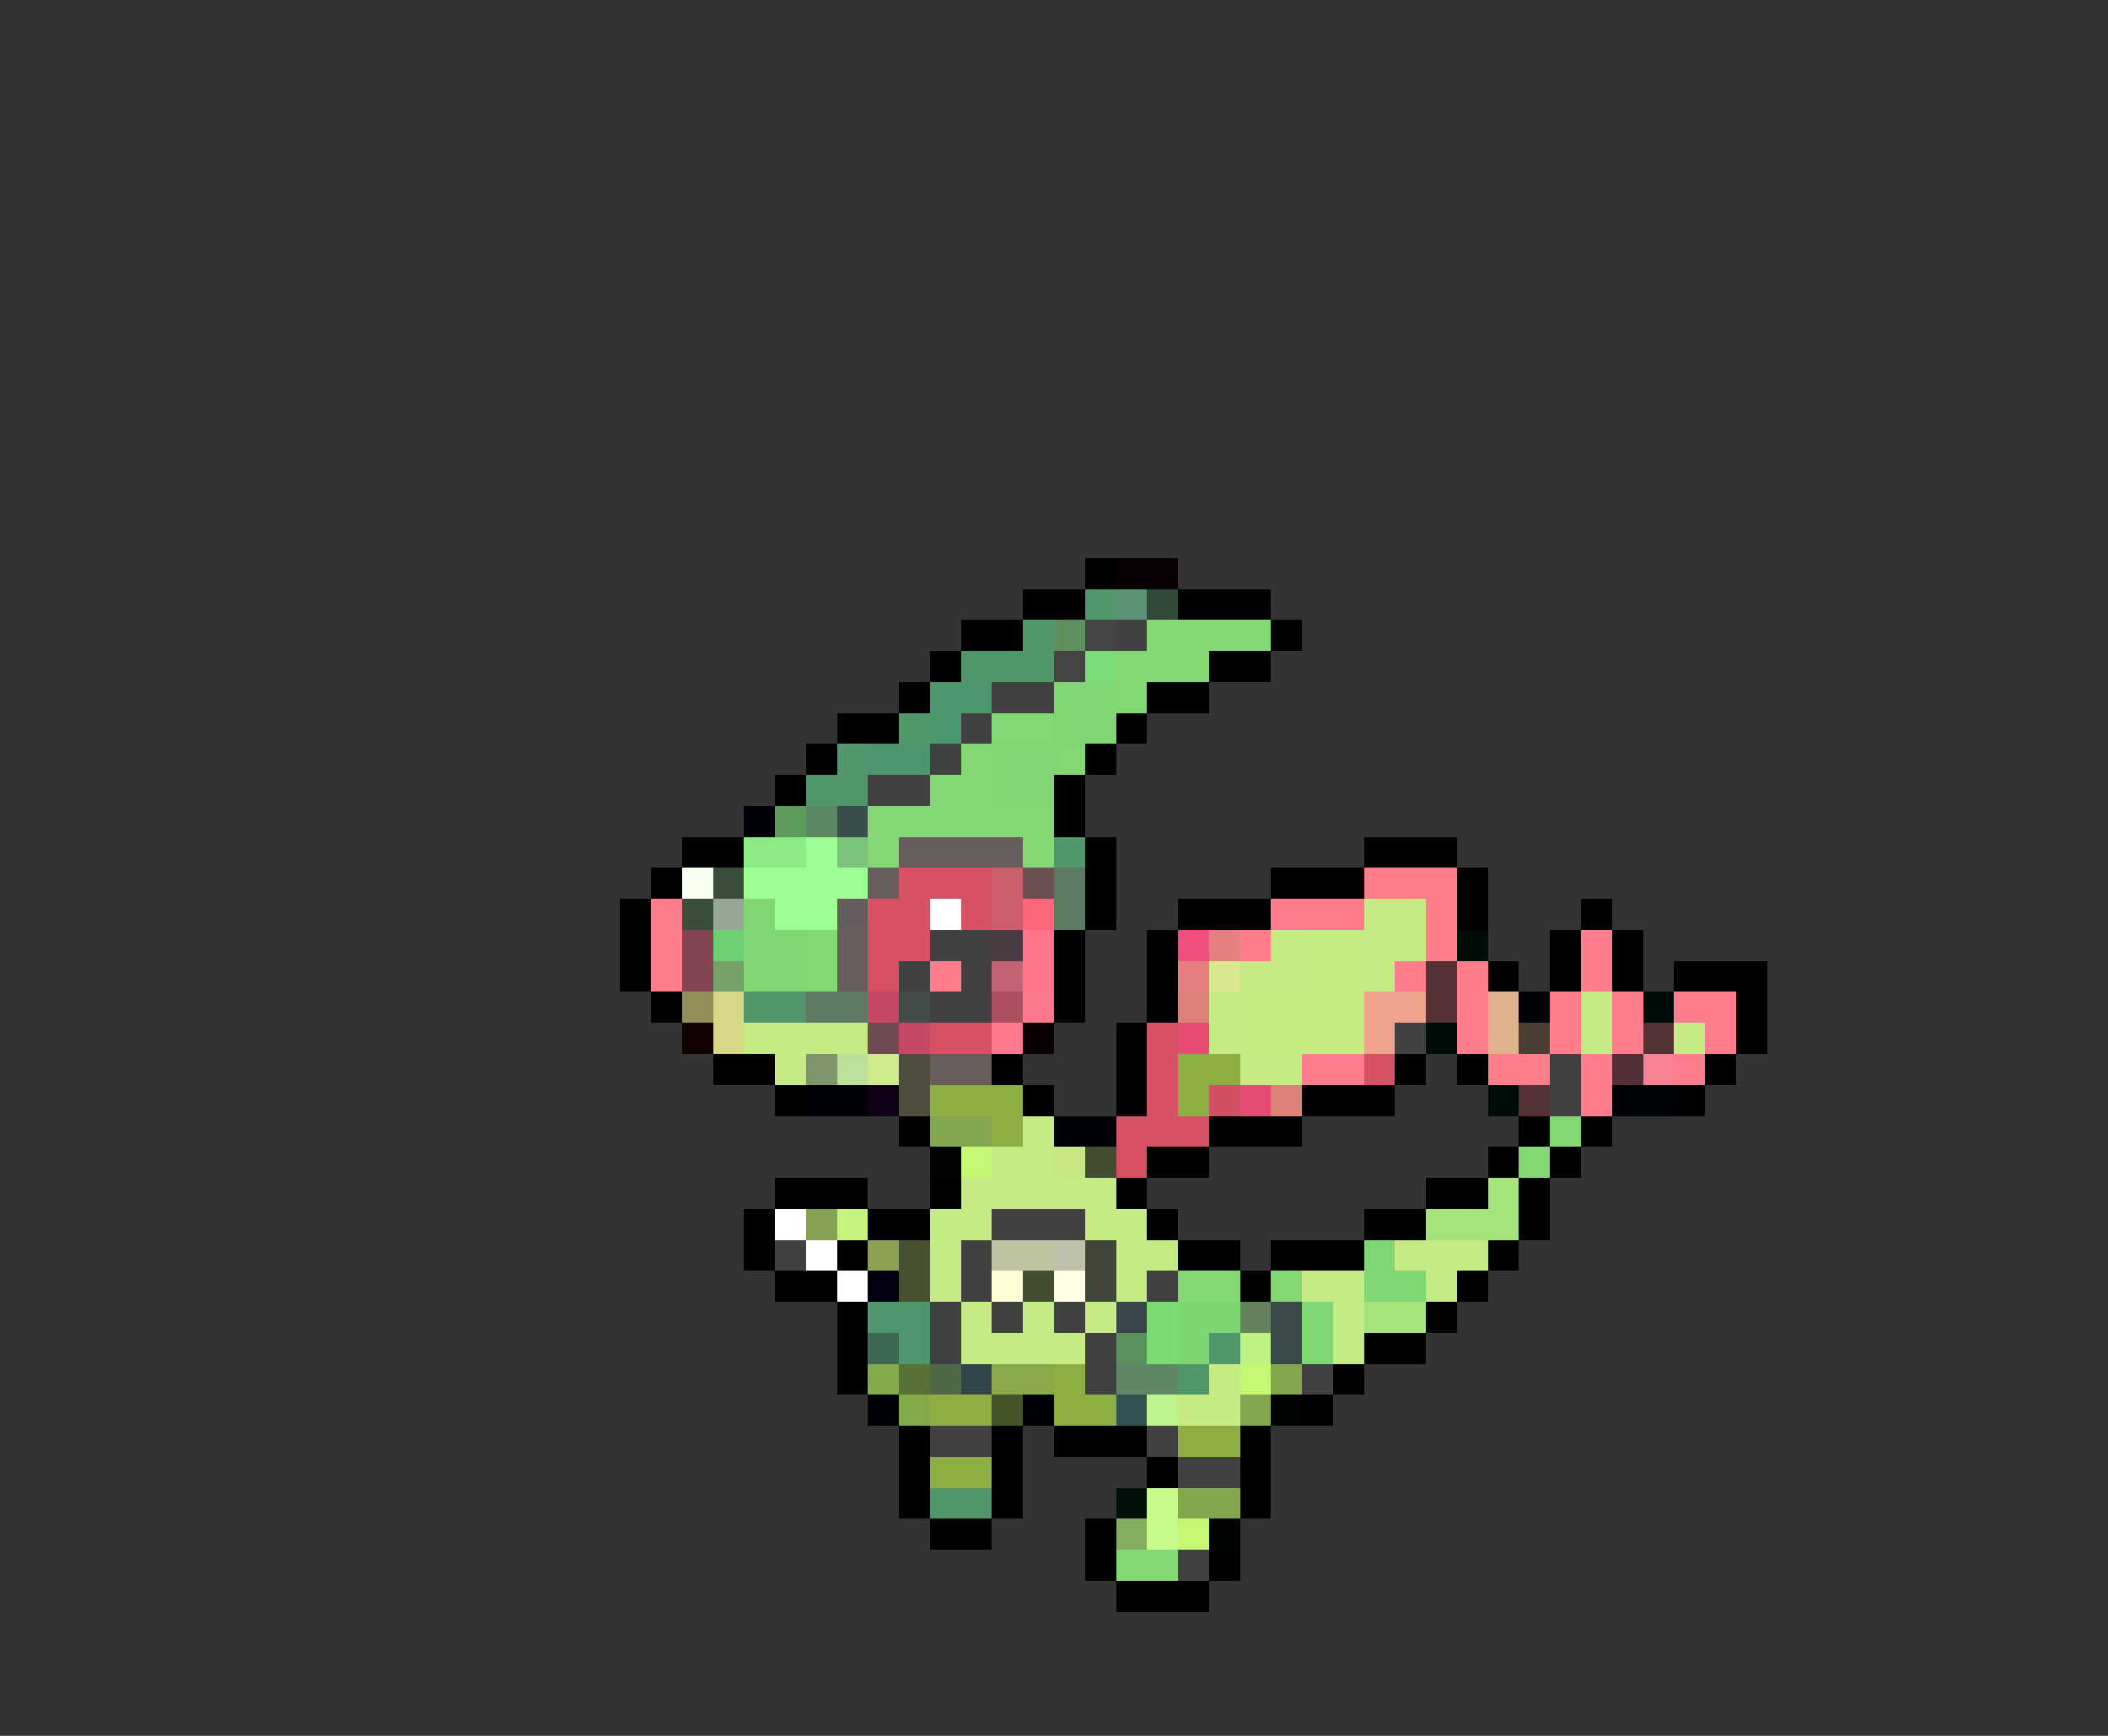 <svg xmlns="http://www.w3.org/2000/svg" viewBox="0 -0.5 68 56" shape-rendering="crispEdges">
<rect x="0" y="-0.5" width="68" height="56" fill="#333333" stroke="none"/>
<path stroke="#000000" d="M35 18h1M33 19h2M38 19h3M31 20h2M41 20h1M30 21h1M39 21h2M29 22h1M37 22h2M27 23h2M36 23h1M26 24h1M35 24h1M25 25h1M34 25h1M34 26h1M22 27h2M35 27h1M44 27h3M21 28h1M35 28h1M41 28h3M47 28h1M20 29h1M35 29h1M38 29h3M47 29h1M51 29h1M20 30h1M34 30h1M37 30h1M50 30h1M52 30h1M20 31h1M34 31h1M37 31h1M48 31h1M50 31h1M52 31h1M54 31h3M21 32h1M34 32h1M37 32h1M56 32h1M36 33h1M56 33h1M23 34h2M32 34h1M36 34h1M45 34h1M47 34h1M55 34h1M25 35h1M33 35h1M36 35h1M42 35h3M54 35h1M29 36h1M39 36h3M49 36h1M51 36h1M37 37h2M48 37h1M50 37h1M25 38h3M30 38h1M36 38h1M46 38h2M49 38h1M24 39h1M28 39h2M37 39h1M44 39h2M49 39h1M24 40h1M27 40h1M38 40h2M41 40h3M48 40h1M25 41h2M40 41h1M47 41h1M27 42h1M46 42h1M27 43h1M44 43h2M27 44h1M43 44h1M42 45h1M29 46h1M32 46h1M34 46h3M40 46h1M29 47h1M32 47h1M37 47h1M40 47h1M29 48h1M32 48h1M40 48h1M30 49h2M35 49h1M35 50h1M39 50h1M36 51h3" />
<path stroke="#080000" d="M36 18h2M33 33h1" />
<path stroke="#52966b" d="M35 19h1M33 20h1M31 21h3M29 23h1M27 24h1M26 25h2M34 27h1M24 32h2M39 43h1M38 44h1M30 48h2" />
<path stroke="#5a9273" d="M36 19h1" />
<path stroke="#314939" d="M37 19h1" />
<path stroke="#5e905e" d="M34 20h1" />
<path stroke="#424542" d="M35 20h1M34 21h1" />
<path stroke="#424142" d="M36 20h1M32 22h2M31 23h1M30 24h1M28 25h2M30 30h2M29 31h1M31 31h1M30 32h2M45 33h1M50 34h1M50 35h1M32 39h3M25 40h1M31 40h1M31 41h1M37 41h1M30 42h1M32 42h1M34 42h1M30 43h1M35 43h1M35 44h1M42 44h1M30 46h2M37 46h1M38 47h2M38 50h1" />
<path stroke="#84d773" d="M37 20h4M36 21h3M36 22h1M32 23h2M31 24h1M34 24h1M30 25h2M28 26h6M28 27h1M33 27h1M26 30h1M26 31h1M50 36h1M49 37h1M38 41h2M41 41h1M36 50h2" />
<path stroke="#7bdb7b" d="M35 21h1" />
<path stroke="#4e966b" d="M30 22h2M30 23h1M28 24h2" />
<path stroke="#80d773" d="M34 22h2M34 23h2M32 24h2M32 25h2M24 30h2M24 31h2" />
<path stroke="#000008" d="M24 26h1M26 35h2M34 36h2M28 45h1M33 45h1" />
<path stroke="#5d9c5a" d="M25 26h1" />
<path stroke="#5a8862" d="M26 26h1" />
<path stroke="#394d4a" d="M27 26h1" />
<path stroke="#8ceb84" d="M24 27h2" />
<path stroke="#9cff94" d="M26 27h1M24 28h4M25 29h2" />
<path stroke="#7bc37b" d="M27 27h1" />
<path stroke="#685d5d" d="M29 27h4M27 30h1M27 31h1" />
<path stroke="#f7ffef" d="M22 28h1" />
<path stroke="#394d39" d="M23 28h1M22 29h1" />
<path stroke="#685e5d" d="M28 28h1" />
<path stroke="#d65163" d="M29 28h3M28 29h2M31 29h1M28 30h2M28 31h1M30 33h2M37 33h1M37 34h1M44 34h1M37 35h1M36 36h3M36 37h1" />
<path stroke="#cd5e6d" d="M32 28h1M32 29h1" />
<path stroke="#6b5152" d="M33 28h1" />
<path stroke="#5d7962" d="M34 28h1M34 29h1M26 32h2" />
<path stroke="#ff7d8c" d="M44 28h3M21 29h1M41 29h3M46 29h1M21 30h1M40 30h1M46 30h1M51 30h1M21 31h1M30 31h1M45 31h1M47 31h1M51 31h1M47 32h1M50 32h1M52 32h1M54 32h2M47 33h1M50 33h1M52 33h1M55 33h1M42 34h2M48 34h2M51 34h1M54 34h1M51 35h1" />
<path stroke="#98a694" d="M23 29h1" />
<path stroke="#7fd673" d="M24 29h1" />
<path stroke="#655d5d" d="M27 29h1" />
<path stroke="#ffffff" d="M30 29h1M25 39h1M26 40h1M27 41h1" />
<path stroke="#ff657b" d="M33 29h1" />
<path stroke="#c6eb84" d="M44 29h2M41 30h1M44 30h2M40 31h2M44 31h1M39 32h1M51 32h1M24 33h4M39 33h1M51 33h1M54 33h1M25 34h1M40 34h2M33 36h1M32 37h2M31 38h5M30 39h2M35 39h2M30 40h1M36 40h2M45 40h3M30 41h1M36 41h1M42 41h2M46 41h1M31 42h1M33 42h1M35 42h1M43 42h1M31 43h4M43 43h1M39 44h1M38 45h2" />
<path stroke="#844552" d="M22 30h1M22 31h1" />
<path stroke="#6bcf73" d="M23 30h1" />
<path stroke="#4a3c42" d="M32 30h1" />
<path stroke="#ff758c" d="M33 30h1M33 31h1" />
<path stroke="#ef4d7b" d="M38 30h1" />
<path stroke="#e68080" d="M39 30h1M38 31h1" />
<path stroke="#c3eb81" d="M42 30h2M42 31h2M40 32h4M40 33h4" />
<path stroke="#000c08" d="M47 30h1M53 32h1M46 33h1M48 35h1" />
<path stroke="#73a168" d="M23 31h1" />
<path stroke="#c26273" d="M32 31h1" />
<path stroke="#d6e78c" d="M39 31h1" />
<path stroke="#553134" d="M46 31h1M46 32h1M53 33h1M49 35h1" />
<path stroke="#948f58" d="M22 32h1" />
<path stroke="#d6d784" d="M23 32h1M23 33h1" />
<path stroke="#c64963" d="M28 32h1M29 33h1" />
<path stroke="#424d4a" d="M29 32h1" />
<path stroke="#ac505d" d="M32 32h1" />
<path stroke="#ff798c" d="M33 32h1M32 33h1" />
<path stroke="#dc8178" d="M38 32h1M41 35h1" />
<path stroke="#efa28c" d="M44 32h2M44 33h1" />
<path stroke="#deb28c" d="M48 32h1M48 33h1" />
<path stroke="#000408" d="M49 32h1M52 35h2" />
<path stroke="#100000" d="M22 33h1" />
<path stroke="#6e4b52" d="M28 33h1" />
<path stroke="#e74d73" d="M38 33h1M40 35h1" />
<path stroke="#4a3e34" d="M49 33h1" />
<path stroke="#7e946a" d="M26 34h1" />
<path stroke="#bddf9c" d="M27 34h1" />
<path stroke="#ceeb8c" d="M28 34h1" />
<path stroke="#4f4e3e" d="M29 34h1M29 35h1" />
<path stroke="#675d5a" d="M30 34h2" />
<path stroke="#8cae42" d="M38 34h2M30 35h3M38 35h1M32 36h1M34 44h1M30 45h2M34 45h2M38 46h2M30 47h2" />
<path stroke="#522e36" d="M52 34h1" />
<path stroke="#f78294" d="M53 34h1" />
<path stroke="#100018" d="M28 35h1" />
<path stroke="#d34f62" d="M39 35h1" />
<path stroke="#84a64c" d="M30 36h2M41 44h1M40 45h1M38 48h2" />
<path stroke="#000400" d="M30 37h1M41 45h1M39 49h1" />
<path stroke="#c6f773" d="M31 37h1M40 44h1M38 49h1" />
<path stroke="#c6e784" d="M34 37h1" />
<path stroke="#424d31" d="M35 37h1M33 41h1" />
<path stroke="#a5e37b" d="M48 38h1M46 39h3M44 42h2" />
<path stroke="#84a252" d="M26 39h1" />
<path stroke="#c6f37b" d="M27 39h1" />
<path stroke="#8ca252" d="M28 40h1" />
<path stroke="#465131" d="M29 40h1M29 41h1" />
<path stroke="#c0c39f" d="M32 40h2" />
<path stroke="#c0c1ad" d="M34 40h1" />
<path stroke="#424539" d="M35 40h1M35 41h1" />
<path stroke="#7fd773" d="M44 40h1M44 41h2M42 42h1M42 43h1" />
<path stroke="#000010" d="M28 41h1" />
<path stroke="#ffffd6" d="M32 41h1" />
<path stroke="#ffffe7" d="M34 41h1" />
<path stroke="#4f966d" d="M28 42h2M29 43h1" />
<path stroke="#39454a" d="M36 42h1" />
<path stroke="#7bdb73" d="M37 42h1M37 43h1" />
<path stroke="#7ed670" d="M38 42h2M38 43h1" />
<path stroke="#65815d" d="M40 42h1" />
<path stroke="#39494a" d="M41 42h1M41 43h1" />
<path stroke="#3c694f" d="M28 43h1" />
<path stroke="#5a905e" d="M36 43h1" />
<path stroke="#bdf384" d="M40 43h1" />
<path stroke="#84aa4a" d="M28 44h1M29 45h1" />
<path stroke="#587134" d="M29 44h1" />
<path stroke="#4f6847" d="M30 44h1" />
<path stroke="#31454a" d="M31 44h1" />
<path stroke="#89aa4a" d="M32 44h2" />
<path stroke="#5f8765" d="M36 44h2" />
<path stroke="#445529" d="M32 45h1" />
<path stroke="#315152" d="M36 45h1" />
<path stroke="#bdf38c" d="M37 45h1" />
<path stroke="#001008" d="M36 48h1" />
<path stroke="#c6fb8c" d="M37 48h1M37 49h1" />
<path stroke="#84ac60" d="M36 49h1" />
</svg>